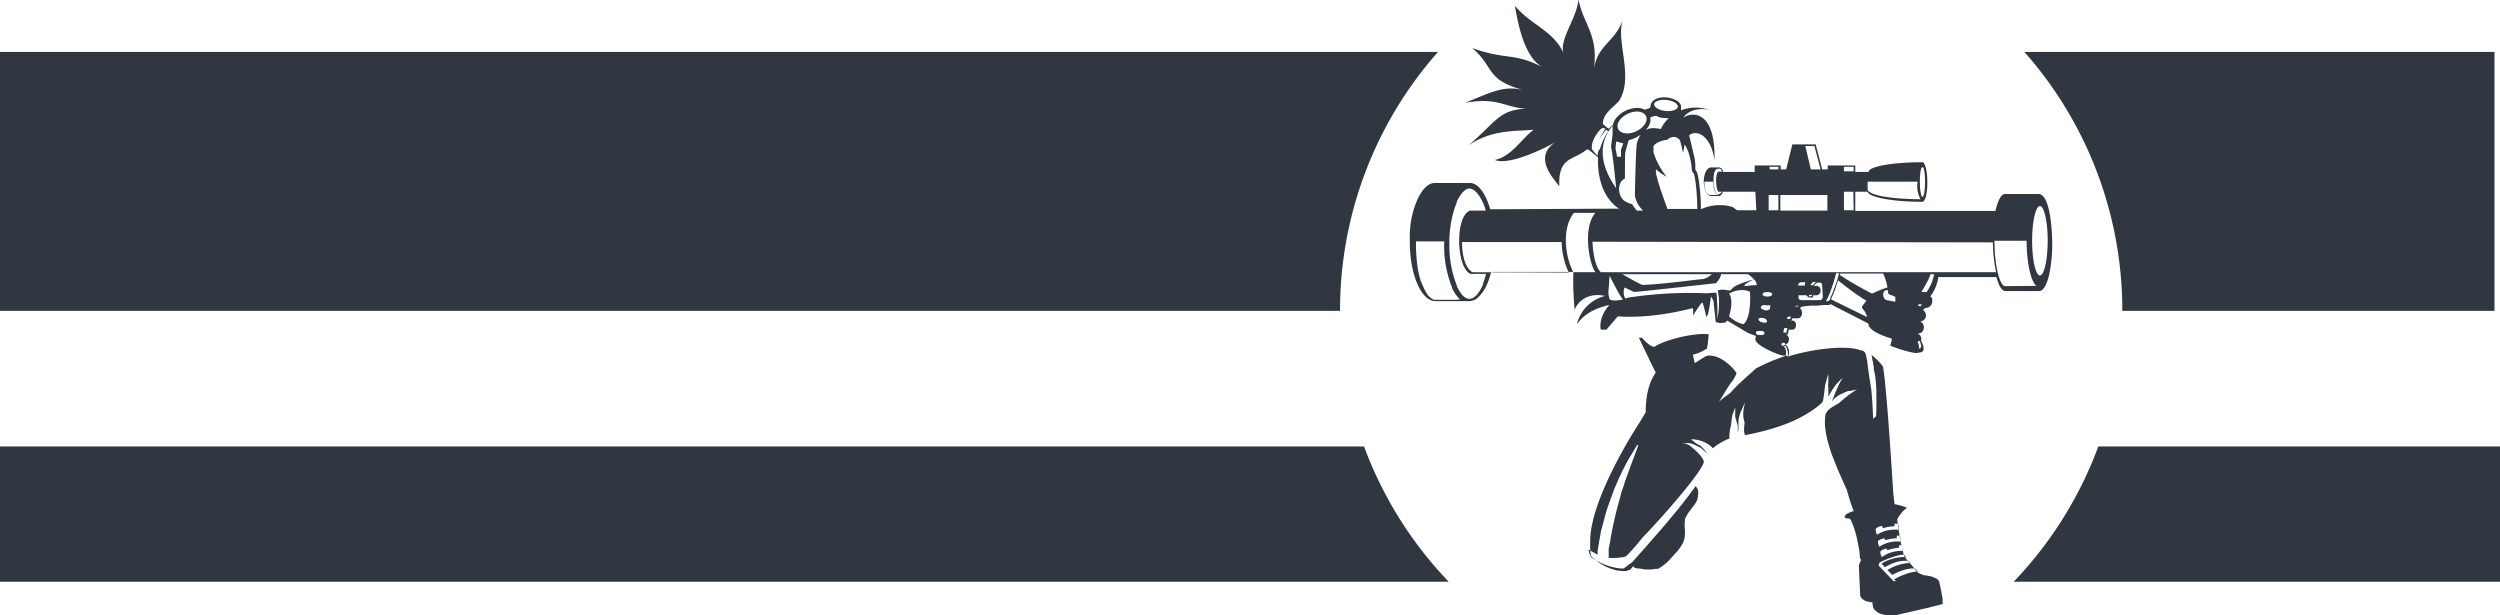 <svg xmlns="http://www.w3.org/2000/svg" viewBox="0 0 770.5 189.6"><title>callsign_mobile</title><g id="Layer_2" data-name="Layer 2"><g id="Layer_1-2" data-name="Layer 1"><g id="BT_SECTION_PATTERN_CALLSIGN"><path d="M0,16V95.8H413A120.1,120.1,0,0,1,443.2,16Z" fill="#303740"/><path d="M623.9,16a120.1,120.1,0,0,1,30.2,79.8H768.8V16Z" fill="#303740"/><path d="M646.7,137.6a120.6,120.6,0,0,1-26.1,41.7H770.5V137.6Z" fill="#303740"/><path d="M420.4,137.6H0v41.7H446.5A120.6,120.6,0,0,1,420.4,137.6Z" fill="#303740"/><path id="SINGLE_COLOR" d="M628.3,59.8H618c-1.3,0-2.3,2.1-3,5.2H571.8V59.1h3.8c.3,1.7,7.8,3.1,16.9,3.1.4,0,.8-.7,1.1-1.8A18.3,18.3,0,0,0,594,56c0-3.3-.7-6-1.5-6-9.2,0-16.6,1.3-16.6,3h-4.1V51h-8.5v1.2h-1.7l-2-7.7h-7.2l-1.9,7.7h-1.7V51h-8v2h-9.8v-.4h0l-.4-.6h0a1.2,1.2,0,0,0-.8-.4h-2.4c-1.3,0-2.3,1.9-2.3,4.4s1,4.4,2.3,4.4h2.4c.3,0,.8-.2,1.2-1.3H541l.3,5.7h-5.9l-1.4-1a13.9,13.9,0,0,0-9.8.7c.1-4.7-.8-11.1-1.3-11.6s-.4-1.1-.4-2.1a16.4,16.4,0,0,0-.2-1.9l-1.7-7.2c2.1-1.8,6.6-.3,7.8,7.6.4-16.4-8-14.6-9.7-12.9.4-.7,2.5-3.5,7.9-2.6a12.6,12.6,0,0,0-8.5.2c0-.8,0-1.2,0-1.2,0-2.5-7.2-4.3-9.2-1a6.1,6.1,0,0,0-.3,1.4l-1.5.6-1.6-.5c-3.4-.4-7.7,1.9-8.4,5.2l-1.3,1.2-.9-.7-.9-.8h.1c-.4-.4-.1-.2-.1-.2.2-3.1,2.9-4.6,4.9-6.8,4.9-7.3-1.1-18.7,1.3-25.2-2.7,7.4-7.7,7.5-9,15.4,1.6-10.7-3.3-13.9-4.7-21.6-.5,5.9-6.3,12.8-4.5,16.8-3.3-7.3-9.7-8.5-15.1-14.8.9,5.2,2.8,15.8,8.5,18.9-8.9-4.6-11.1-2.1-21.7-5.9,7,5.8,3.9,9.8,16,13-6.3-1.6-10.2.7-18.2,3.9,10.3-1.9,12.5,1.6,19.1,1.8-8.6.2-9.6,4.2-18,11.3,7.1-4.8,13.7-4.3,20.1-4.8-3.5,2.4-6.7,8.2-12,9.3,4.6,1.9,16.3-4.1,18.9-5.6-8,4.9.5,12.6,1,13.8-.5-9.3,4.4-8,8.4-11.4h.6l2.8,2.3h.1a5.3,5.3,0,0,0,0,.6c-.2,11.8,6.4,15.2,6.5,15.3l-39.7.2a26.6,26.6,0,0,0-1-2.8c-1.3-3.1-3-5-4.9-5.3H441.8l-.8.2a5.2,5.2,0,0,0-1.5,1l-.9.9-.6.9a15.9,15.9,0,0,0-1.2,2.2,28.4,28.4,0,0,0-2.3,11.9c0,.1,0,.2,0,.3h0c0,.2,0,.5,0,.7,0,10.1,3.5,18.3,7.9,18.3h10.5a4.1,4.1,0,0,0,2.8-1.3,11.9,11.9,0,0,0,2.7-4.1c.4-.8.9-2.6,1.2-3.6h25.3a97.2,97.2,0,0,0,.4,11.7c.5-1.5,3.1-5.6,9.4-4.3a11.9,11.9,0,0,0-8.7,8.7c.7-.7,2.6-4.3,10-5.9-3.1,3.5-2.9,6.8-2.6,7.6h1.7l3.5-4.1c11.6.8,22.6-2.5,23-2.5s.2,2.3.2,2.3,2.6-4.4,2.9-4,1.2,4.4,1.2,4.4l.5-.8a48.2,48.2,0,0,0,.9-5.5,3.7,3.7,0,0,1,.9,2.5l.6,5.4,1.1.2c1.1.1,2.1,0,2.4-.7l4.4,2.6a14.6,14.6,0,0,0,4.5,2.1,5.3,5.3,0,0,0-.2,1.1c0,1.9,7.4,5,8.7,5h.9a60.2,60.2,0,0,0-9.5,4c-.2.3-6.1,5.3-7.7,7.4h0l-2.7,2-.9.8s3.6-5.9,3.9-6.1a8.8,8.8,0,0,0,1.5-2.7c-1-1.7-4.1-4.6-6.8-5.2s-2.5,0-6.1,2.1c0,0-.5-2.2-.5-2.6a13,13,0,0,0,4.3-1.9,33.3,33.3,0,0,0,.5-4.4c-5-.5-14.2,2-16.7,3.9-1,0-2.6-1.3-3.8-2.8h-1c1.1,2.2,4.4,9.3,5.2,10.7a16.6,16.6,0,0,0-2.5,6.1c-.3.9-.8,5.6-.5,6l-2.4,4c-.4.5-15,23.1-14.8,36.1a24.9,24.9,0,0,0,.2,4.3h0l.9.9,1.3,1a16.8,16.8,0,0,0,2.8,1.6,16.7,16.7,0,0,0,3,1l1.6.2h1.4l.6-.3h.4l.3-.3.5-.6.3-.3.2.4,1,.3h.7l1.6.3h2.2l1.3-.2h.7l.3-.2.3-.2a14.7,14.7,0,0,0,2.4-1.9l2.3-2.5a15,15,0,0,0,2.2-3,6.3,6.3,0,0,0,.6-1.9,10.2,10.2,0,0,0,.1-1.9c0-.6-.1-1.2-.1-1.7a7.6,7.6,0,0,1,.1-1.5V160l.3-.7.7-1.2,1.6-2.1a13,13,0,0,0,1.2-1.9v-.4l.2-.4v-.8a1.7,1.7,0,0,0,0-1.2h-.1l.2-.2a6.9,6.9,0,0,0-.8-1.3c-1.1,1.6-2.3,3.1-3.5,4.7l-1.9,2.4-2,2.4-2,2.4-2,2.3-2,2.3-2,2.3-4.1,4.6-2.7,2h-1l-1.4-.2a19.8,19.8,0,0,1-5.6-2,6.9,6.9,0,0,1-2.1-1.4,6.2,6.2,0,0,1-.7-2.3l.2.2,1.4.8.7.4.4.2h.1v-1.2l.2-1.2.2-1.2c.1-.8.3-1.6.4-2.3l.2-1.2.3-1.1.3-1.1.3-1.1c.2-.8.4-1.5.6-2.3l.7-2.2.8-2.2.8-2.2.4-1.1.5-1.1.9-2.1,1-2.1c.7-1.4,1.4-2.8,2.2-4.1s1.6-2.7,2.4-4l.3.2-.8,2.2-.4,1.1-.2.5-.2.5-.8,2.2-.8,2.2-.8,2.2-.7,2.2-.4,1.1-.3,1.1-.3,1.1-.3,1.1c-.8,2.9-1.5,5.9-2.1,8.9l-.2,1.1-.2,1.1c-.1.7-.2,1.5-.4,2.2l-.2,1.1v2.2c0,.2,0,.4-.2.5h.2a14.2,14.2,0,0,0,3,0l1.5-.2.7-.2h.1a59.3,59.3,0,0,0,5.1-5.8c7.6-7.8,19.5-21.8,18.9-23.6s-3.4-4-3.6-4.2l-.9-.7-1-.4h-1.1l1.2-.2h1.2l1.2.4,1,.5.9.4,2.3,2c-.3-.4-2.1-2.7-2.7-2.8s-2.2-1.6-2.5-1.7a9.4,9.4,0,0,1,6.9,2.8c.5-.9,4.2-2.9,5-3a13.2,13.2,0,0,1,.5-4.1,31.1,31.1,0,0,1,.4-3.1l.4-1.1h0l.5-1.3v1.4a7.2,7.2,0,0,0,0,1.1q0,.5.2,1.1l.3,1.1.3,1h0a22.1,22.1,0,0,0,0,2.2c0,.1,0,2.1,0,2.1s0-2.1,0-2.2l.2-1.2v-1.5c0-.1,0-.3,0-.4s0-.3,0-.4v-.4a9.1,9.1,0,0,1,.3-1.4l.2-.7.3-.7.6-1.3h0l.6-1.3-.3,1.4a9.6,9.6,0,0,0-.2,1.4,8.6,8.6,0,0,0,0,1.4,8.3,8.3,0,0,0,.2,1.3l.2.6c0,.1-.5,3.3.2,3.9,10.6-2,16.1-5,16.1-5s5.2-2.5,7.7-5.2c.3-.3.7-4.5.8-5.2l.3-1.1.3-1.1h0l.4-1.2v1.3c0,1.1-.1,2.2,0,3.3v2.4l.4-.8.9-1.5,1-1.4,1.2-1.3h0l.9-.9-.6,1.1-.5.9-.4.9-.8,1.8-.7,1.8-.3.8.7-.8a9.9,9.9,0,0,1,1.8-1.3l2-.9.5-.2h.5l1.1-.2h0l1.2-.3-1,.6-1.6,1.1-1.5,1.2-1.5,1.3c-2.1,1.3-3.5,1.8-4.2,3.6a16,16,0,0,0,0,4.6,30.9,30.9,0,0,0,.6,3.2c.3,1.1.6,2.1.9,3.1s.7,2,1.1,3l.6,1.5.6,1.5,2.6,5.9h.1l.4,1.5.3,1,.3,1c.4,1.2.8,2.3,1.2,3.5h-.4l-1.2.5h.1l-.5.2-.4.3-.3.4-.2.4h.1l.6.4h.8l.3.2.2.2a25.6,25.6,0,0,1,1.1,2.8c.3,1,.6,1.9.8,2.9s.4,2,.6,3,.3,2,.3,3h0l.4.7-.4.8-.3.9h0l.4,9.1h0a2,2,0,0,0,.7,1.2,3.5,3.5,0,0,0,1.2.7l1.3.3h.6a3.8,3.8,0,0,0,0,.7l.2.6v.5h.1a3.7,3.7,0,0,0,1.1,1.2,5,5,0,0,0,1.5.7,9.1,9.1,0,0,0,2.9.3h1.4l1.3-.3,2.6-.6,2.6-.6,2.6-.6,5.2-1.3h.1a4.7,4.7,0,0,0,0-.9v-.8l-.3-1.7q-.3-1.6-.7-3.3a1.2,1.2,0,0,0-.3-.7l-.6-.5-.7-.3-.7-.3h0l-2-.4h-.5l-1.8-.8h0l-1-1.1h0a9.1,9.1,0,0,0-1.5-1.8,17.2,17.2,0,0,1-1.7-2.2h0s-1-2.4-2.2-11.3a11,11,0,0,1,3-3.6,15.6,15.6,0,0,0-3.8-1.1l-.4-3.5c-2.3-36.8-3.2-39-3.2-39a18.9,18.9,0,0,0-3.5-3.5c.2.8.3,1.9.5,2.4v.4l.2.9v.8a16.8,16.8,0,0,1,.4,1.8,14.9,14.9,0,0,1,.2,1.8c.1,1.2.2,2.4.2,3.6s0,2.4,0,3.6,0,2.4-.1,3.6l-.9.8c-.1-2.4-.2-4.8-.4-7.1s-.2-2.4-.4-3.5-.2-1.2-.3-1.7-.4-3.1-.5-3.4h0a21.3,21.3,0,0,0-.8-4.6,2.3,2.3,0,0,0-1-.8h-.4c-3.4-1.5-12.9-1-22.6,1.9a2.9,2.9,0,0,0,0-1.8c-.2-.7-.4-1.5-.9-1.5s-.1-.1-.1-.3a1.5,1.5,0,0,0,1.4-1.4,1.5,1.5,0,0,0-.9-1.8H551l.3-1.5h1.1c.6,0,1.1-.5,1.1-1.3h0a1.3,1.3,0,0,0-.9-1.5h-.5l.3-.7h1.7c.6.1,1.2-.6,1.3-1.5a2.1,2.1,0,0,0-.2-1v-.2l-.5-.4a2.1,2.1,0,0,1,1.3-.6l2.1-.2h1.8l2.2-.2h1.8l.2-.3h0l11.7,6,.2.8.2.3c1.4,2,6.3,3.4,6.7,3.5s-.3,2-.3,2.2,6.2,2.3,8,2.3h.2l1-.2a1,1,0,0,0,.9-.5c.5-.8-.3-2.4-.4-2.6l-.2-.3a1.5,1.5,0,0,1,0-.4,1.7,1.7,0,0,0-1.2-2h0a1.8,1.8,0,0,0,2-1.6,1.9,1.9,0,0,0-1.1-2.1,1.9,1.9,0,0,0,.9-3.5l.6-.7h.1a2,2,0,0,0,2.1-1.8c0-.6.2-1.4-.6-1.7a12.9,12.9,0,0,0,2.5-6h17.9c.7,2.6,1.6,4.3,2.8,4.3h10.6c1.4-.3,2.3-2.8,2.8-4.8a45.4,45.4,0,0,0,1-10C632.3,65.2,630.7,59.8,628.3,59.8Zm-35.8-8.3c.5,0,.8,2,.8,4.6s-.4,4.6-.8,4.6-.8-2-.8-4.6S592,51.5,592.5,51.5ZM591,56a8.5,8.5,0,0,0,.9,5.4c-8,0-16.3-1.1-16.3-3.1V56Zm-64.1,4.1c-1.9-.7-1.6-4.1-1.6-4.1h2.7s0,3.8,1.7,4.1Zm2.7-1h1.1s-.6.8-1.1.8h-.1c-.7,0-1.4-1.9-1.4-4.5s.7-3.4,1.4-3.4h.6a1.5,1.5,0,0,1,.6.9h-1.2C528.6,54,528.8,58.1,529.6,59.1Zm42.9,98.3h0ZM587,171.1l.5.7c-1.8-.5-5.9.7-7.6,1.9l1,1.1c1.2-.6,3.9-2.3,7.3-1.9l.5.6a14.3,14.3,0,0,0-7,2.2l1.5,1.5s3.7-2.2,7-2l.9,1H591c-1.5-.2-5.2,1.2-6.6,2s0,.6,0,.7l-.7.3-4.7-4.9c0-.2.2-.5.2-.8s5.9-2.8,7.6-2.5Zm-.5-1.3h-.3a10,10,0,0,0-6.2,1.9,3.5,3.5,0,0,1-.5-1.7,2.9,2.9,0,0,1,2-.9l.2.5a13.2,13.2,0,0,1,3.6-.8V168h.8C586.1,168.6,586.3,169.2,586.5,169.8Zm-.7-2.9h-.5a10,10,0,0,0-6.1,1.6,3.5,3.5,0,0,1-.4-1.8,5.1,5.1,0,0,1,2-.8l.2.6a13.2,13.2,0,0,1,3.6-.6c0-.2,0-.5,0-.8h1Zm-5.7-4.7.2.6a13.2,13.2,0,0,1,3.6-.6c0-.2,0-.5,0-.8H585l.3,1.9h-.2a10.1,10.1,0,0,0-6.6,1.5,3.5,3.5,0,0,1-.4-1.8A3,3,0,0,1,580.1,162.1Zm-2.5,22.6h0Zm14-79.8h0c.2.5.7,1.7.4,2.1a.5.5,0,0,1-.5.3h-.1a3.7,3.7,0,0,0-.4-2.1ZM571.3,51.4v1.4h-3V51.4Zm0,13.4h-3V59.1h2.9ZM559.2,45l1.9,7.2h-3L556.4,45ZM548.7,60.1h14.5v4.8H548.7Zm-3.3-8.7h2.7v.8h-2.7Zm-.3,8.7h3v4.7h-3ZM518.7,47.1a25.8,25.8,0,0,0,.5-2.6,12.9,12.9,0,0,1,1.7,4.3,20.6,20.6,0,0,1,.4,2.1c.1,1.1.1,2.1.6,2.4s1.2,6.2,1.2,11.1h-9.2c-1.5-4.2-4-11-3.5-12.2a17.5,17.5,0,0,0,3.3,2.3,23.1,23.1,0,0,1-4.1-7.5V45.4h0c-.1-.4.3-.8,1-1.3a9.4,9.4,0,0,1,2.9-1h.5v-.2h0a3.9,3.9,0,0,1,1.8-.7,2.2,2.2,0,0,1,1.4.5C517.8,43,517.9,43.4,518.7,47.1Zm-5.1-16.3c2,.2,3.6,1.2,3.5,2.1s-1.8,1.5-3.8,1.3-3.6-1.2-3.5-2.1S511.6,30.6,513.6,30.8Zm-3.2,4.8c.6.6,2.3.9,3.9.8a11.6,11.6,0,0,0-2.4,3.3c-.1.2-2.7-.8-4.8.4a4.6,4.6,0,0,0,1.6-3c-.1-.4-.1-.9-.1-.9A5.8,5.8,0,0,1,510.4,35.7Zm-8.6-.6c2.4-1.1,4.8-.7,5.5.8s-.7,3.6-3.1,4.7-4.8.7-5.5-.8S499.4,36.1,501.8,35Zm-9.1,11.3-.3,1.1v.6c0,.2-1.1-1.2-1.8-2h0v-.2a4.9,4.9,0,0,1,0-.5,5.9,5.9,0,0,1,.1-1,8.2,8.2,0,0,1,.8-2,12,12,0,0,1,1.2-1.8l.6-.7a2.7,2.7,0,0,1,.9-.4l.6.3a13.8,13.8,0,0,0-1.8,3.2,15.1,15.1,0,0,1,2-2.9,1.9,1.9,0,0,0,.7.4,18.3,18.3,0,0,0-2.6,5.6Zm5.4,12V58c-7.5-10.6-2.9-17.2-1.1-19.2v2.6l-.5,3.9c.3.5,1.1,7.4,1.6,12.8Zm-.2-12.6.2-2.1,2.2.6-.7,1.9v2.2h-1.2ZM499,57.9a5.1,5.1,0,0,1,.5-1.7,3.3,3.3,0,0,1,.8-.9l.5-.3h0s0-7.2.1-7.9a35.4,35.4,0,0,1,1.1-3.9,11.6,11.6,0,0,0,3.7-1.7,6.2,6.2,0,0,0-.8,1.4,6.7,6.7,0,0,0-.5,2c-.2,1.6-.6,15-.5,15.6a8.5,8.5,0,0,0,2.5,4.4h-1.9a11.8,11.8,0,0,1-1.5-2,4.9,4.9,0,0,1-1.2-.4,4.2,4.2,0,0,1-1.7-1.1l-.5-.7A5.6,5.6,0,0,1,499,57.9ZM448.2,92.4H442c-2-.8-2.8-2.7-3.9-5.3s-1.7-7.3-1.7-12c0-.3,0-.5,0-.7h8.7c0,.1,0,.3,0,.7a33.5,33.5,0,0,0,2.4,13.4v.2a10.8,10.8,0,0,0,2.5,3.6Zm2.8.5.4.2Zm6.1-5.3c-1.2,2.8-2.7,4.5-4.2,4.5s-2.7-1.4-3.9-3.9V88a33,33,0,0,1-2.3-12.9,33.2,33.2,0,0,1,2.3-12.8v-.2c1.2-2.5,2.6-4,3.9-4s3,1.7,4.2,4.5q.5,1.1.8,2.3h-4.7c-4.8,1.2-4.5,17.6,0,19.5H458C457.8,85.3,457.3,86.9,457,87.6Zm-3.3-3.7c-3.4-2-3.2-9.3-3.2-9.3h30.7a23.4,23.4,0,0,0,2.2,9.4Zm31.1,0c-2.7-5.2-3.5-13.8.2-18.3h6.6c-4,4.6-1.9,15.8,0,18.3Zm14.8,8.5s-2.8.6-3.6-.2a8.2,8.2,0,0,1-.4-2.2l.4-5.1c0,.3,3.4,6.8,4.1,7.4Zm.3-7.9h27.6a6.1,6.1,0,0,1-2.7,1.5c-.9,0-13.2,1.7-18.6,1.8C505.7,87.8,501.4,85.3,500,84.5Zm32.6,5a7.2,7.2,0,0,0-2.3-.2l-.9.2a19.5,19.5,0,0,1-.2,8.8c.1-1.1.1-2.2.1-3.3s-.1-1.6-.1-2.3-.2-2.5-.2-2.5h-.5l-2.5.2A124.4,124.4,0,0,0,502,91.7l-1.1.3a4.1,4.1,0,0,1-.2-3.4l2.9,1.4c6.6-.6,22.1-2.4,25.2-2.7a5.6,5.6,0,0,0,1.6-2.5v-.3h8.3a11.5,11.5,0,0,1,1.9,1.6h0a2.6,2.6,0,0,1,.8,1.6v.2a18.5,18.5,0,0,0-3.4.3s-1.7-.1,2.6-2.1c-.1,0-5.3,1.4-6.5,2.6S533.2,89.6,532.6,89.4Zm4.9,10.4s-1.9,0-4.6-2.4c0,0,1.6-4.9,0-7,0,0,3.2-2,6.4-.6C539.4,89.9,539.9,97.4,537.5,99.8Zm6.3,2.9c-.1.4-.8.6-1.5.4h-.7c-.3-.2-.5-.5-.4-.8s.4-.4.8-.4h.7C543.4,101.9,543.9,102.4,543.8,102.8Zm.8-3.7c-.1.4-.8.5-1.5.2h-.3c-.6-.3-.9-.7-.8-1s.6-.4,1.2-.3h.3C544.2,98.2,544.7,98.7,544.6,99.1Zm.9-4c-.1.4-.8.7-1.6.5h0c-.8-.2-1.3-.6-1.2-1s.8-.7,1.6-.5h1.3Zm-.8-3.7c-.8,0-1.5-.3-1.5-.7s.7-.7,1.5-.7,1.5.3,1.5.7S545.6,91.4,544.7,91.4Zm6.6,16.5c.2.7.1,1.6-.2,1.8h-.8c.5-.8-.1-3.2-.9-3.2s-.2-.3-.2-.9l1,.2a2,2,0,0,0,.1.4c.1.3.2.3.3.3S551.1,107.1,551.3,107.9Zm-.8-5.3-.9-.2.3-1.3h1Zm1.2-4.3h-1l.3-.7h1Zm2.2-3.8h-.9l.8-.3h.5Zm.3-6.6a.9.9,0,0,1,.9-.9h1.3l-.2,1h-2Zm7.6,3.6a1,1,0,0,1-1,1h-5.7a.8.8,0,0,1-.8-.7V91h2.4a3,3,0,0,0,.9.7h1.2V91h1a1.3,1.3,0,0,0,1.3-1.3v-.3a1.3,1.3,0,0,0-1.3-1.3H559a3.3,3.3,0,0,1,1.1-1h.9c.5.1.6.6.6,1.1Zm-3.4-.7v.5h-.9V91Zm-.4-2.9a3.9,3.9,0,0,1,.8-1h.9a2.8,2.8,0,0,0-.9,1Zm6,4.5h-.1l-.4.4h-.8c.9-1,2.5-5.8,3.2-8.6h.9l-.5,1.9-.8,2.3-.9,2.3-.5,1.1Zm.4-.1v-.3l.5-1.1.9-2.3v-.2l.3-.8.4-1.2a84.5,84.5,0,0,0,8.7,6.3L574,94.3a.7.7,0,0,0,0,.8,6.1,6.1,0,0,1,1.2,1.8l.2.8Zm2.7-7.8v-.2h13.3a16,16,0,0,1,1.3,4.3,30.1,30.1,0,0,0-4.7,1.9C575.3,89.7,570.2,86.9,567,84.7ZM584.1,93l-2.6-.5c-.9-.2-1.3-1.4-1-2.3s.8-.7,1.3-.8a3.7,3.7,0,0,1,.1.7c0,.9,1.4.8,2.2,1.4A5.5,5.5,0,0,1,584.1,93Zm6.2,8.8-.7-.2h0l.7.2Zm1.6-7.4-.8-.2.2-.4h1Zm1.7-4.4h-1.4c.7-1.3,2.6-4.3,2.7-5.5h1.2A13.5,13.5,0,0,1,593.7,90.1ZM493.4,83.9c-2.4-2.1-2.6-9.4-2.6-9.4l123.4.2a45.1,45.1,0,0,0,1,9.2ZM618,88.2c-1.6,0-3.3-6-3.3-14h9.9c0,6,1.1,12.3,3,13.9Zm10.7-3.3c-1.3,0-2.4-4.8-2.4-10.7s1.1-10.7,2.4-10.7,2.4,4.8,2.4,10.7S630,84.9,628.7,84.9Z" fill="#303740"/></g></g></g></svg>